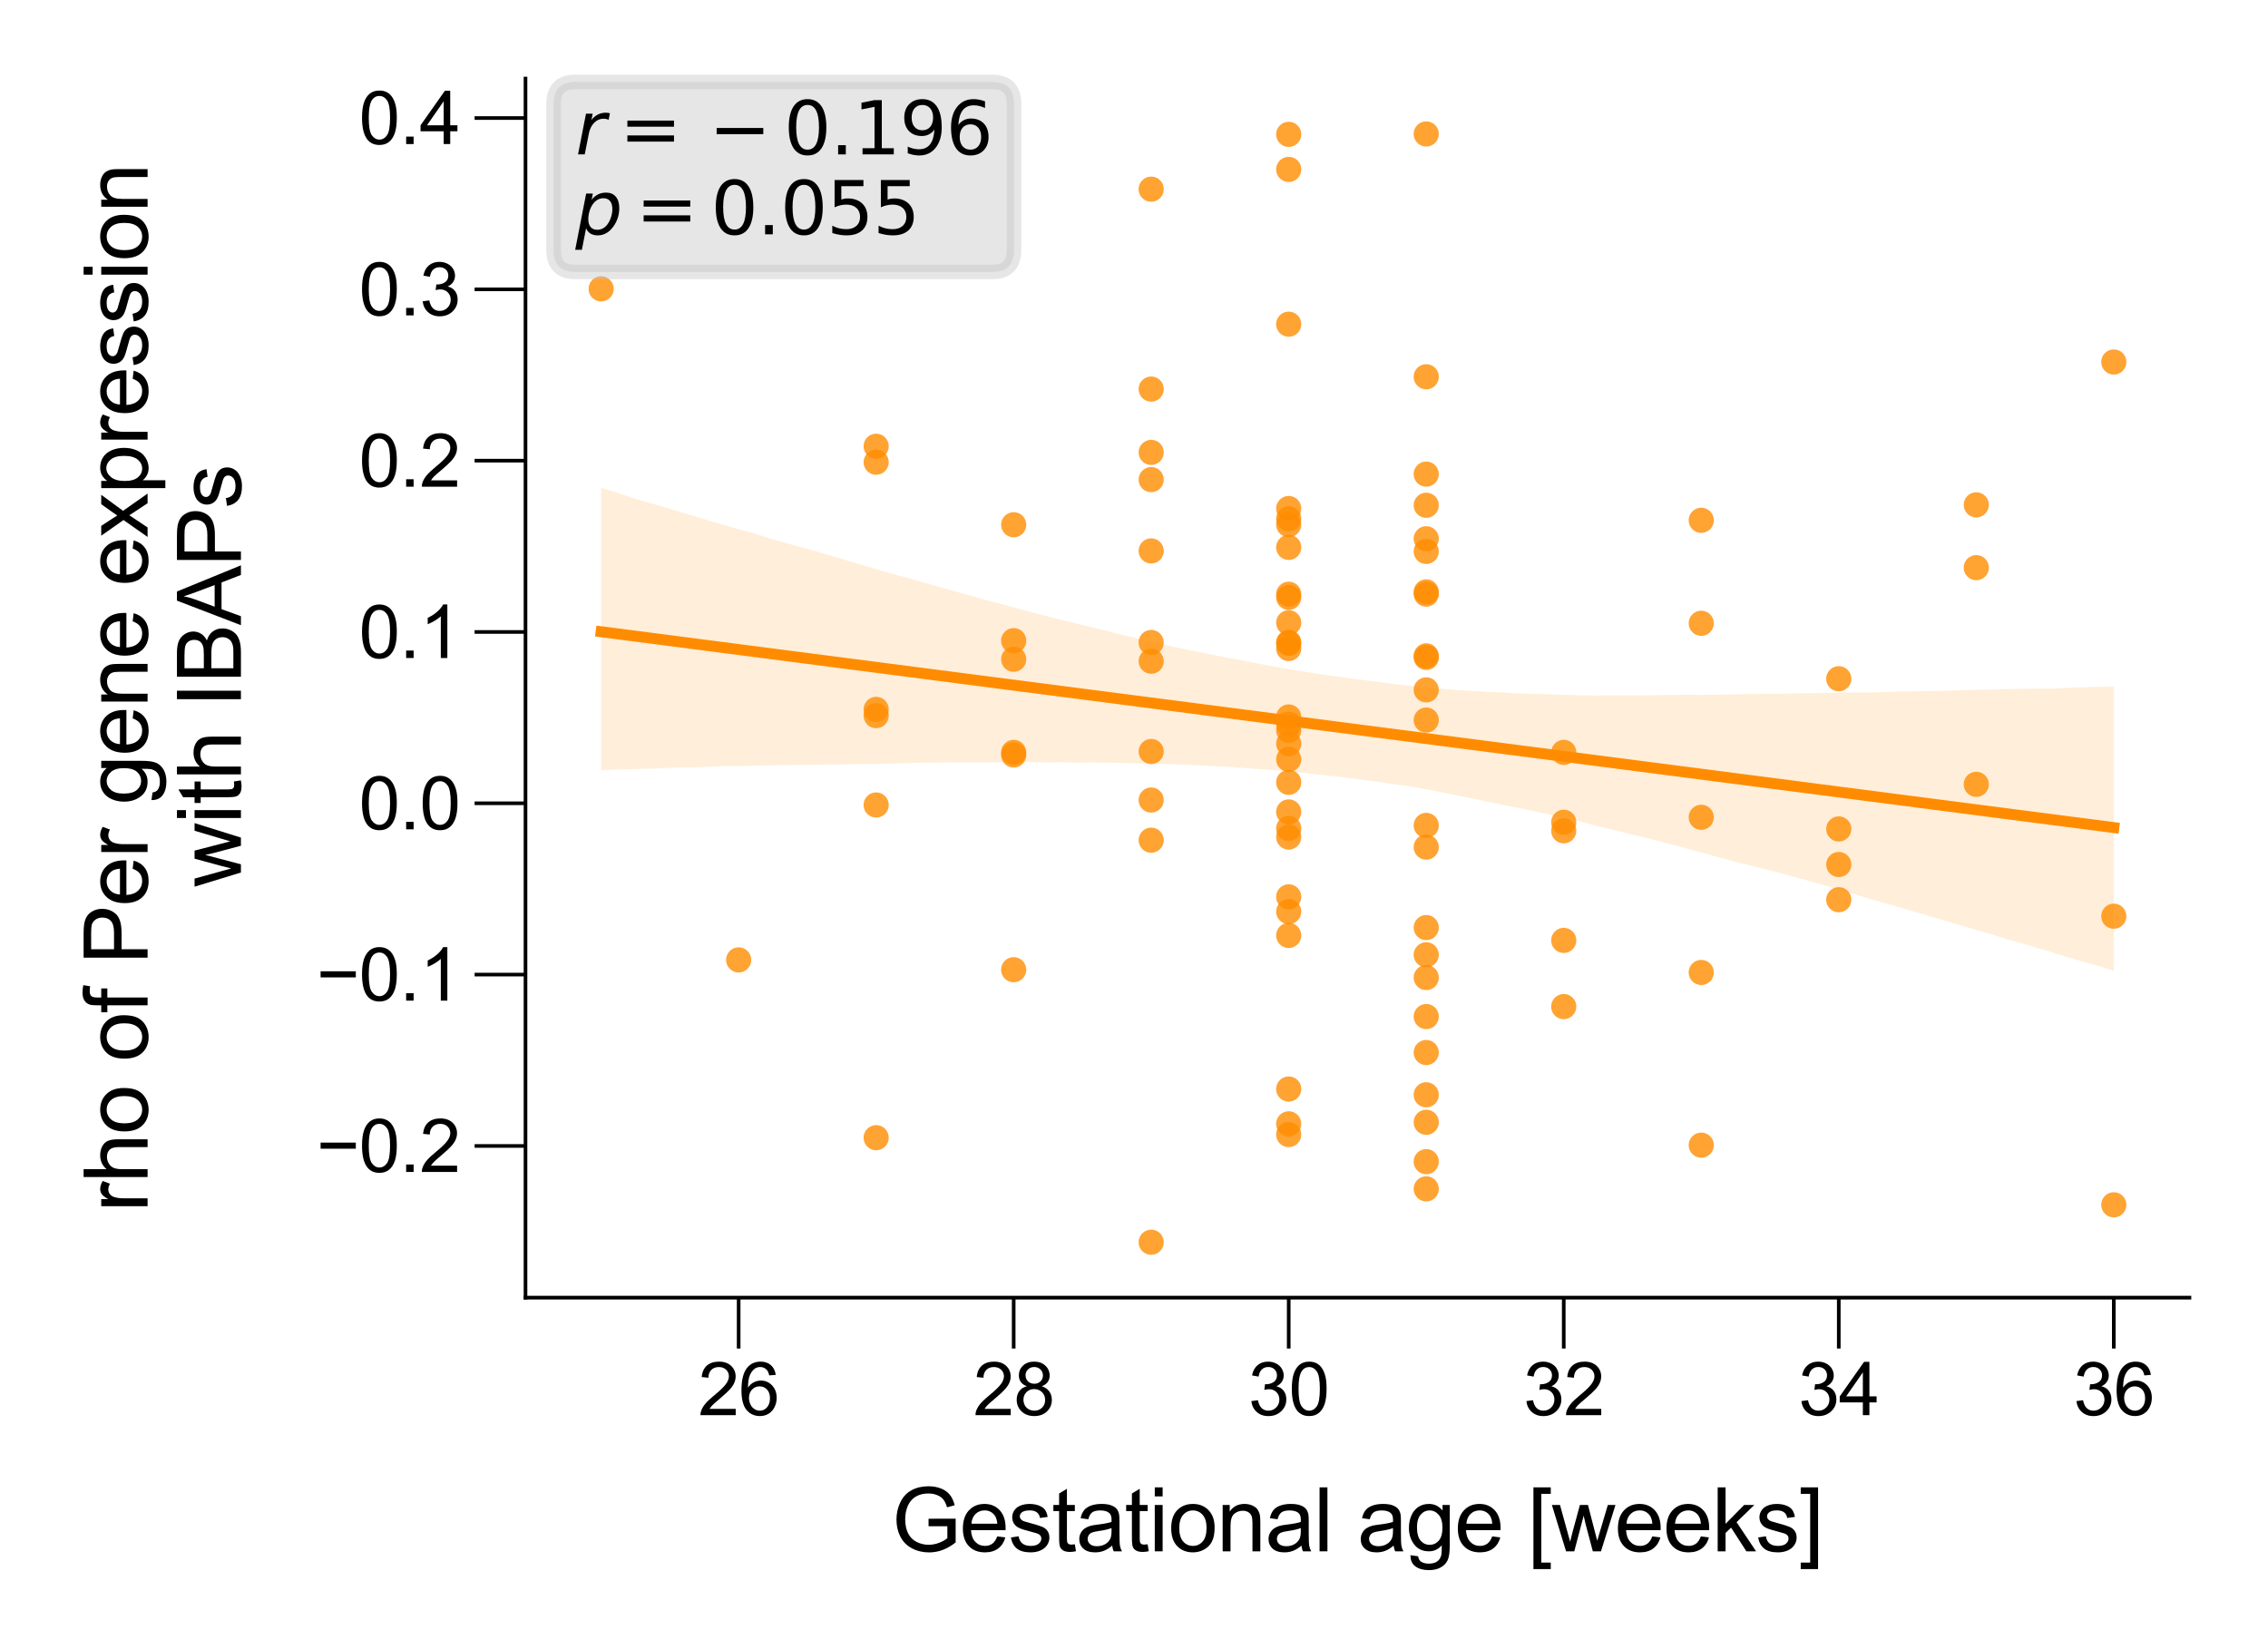 <?xml version="1.0" encoding="utf-8" standalone="no"?>
<!DOCTYPE svg PUBLIC "-//W3C//DTD SVG 1.1//EN"
  "http://www.w3.org/Graphics/SVG/1.1/DTD/svg11.dtd">
<svg xmlns:xlink="http://www.w3.org/1999/xlink" width="155.906pt" height="113.386pt" viewBox="0 0 155.906 113.386" xmlns="http://www.w3.org/2000/svg" version="1.1">
 <defs>
  <style type="text/css">*{stroke-linejoin: round; stroke-linecap: butt}</style>
 </defs>
 <g id="figure_1">
  <g id="patch_1">
   <path d="M 0 113.386 
L 155.906 113.386 
L 155.906 0 
L 0 0 
z
" style="fill: #ffffff"/>
  </g>
  <g id="axes_1">
   <g id="patch_2">
    <path d="M 36.124 89.218 
L 150.506 89.218 
L 150.506 5.4 
L 36.124 5.4 
z
" style="fill: #ffffff"/>
   </g>
   <g id="PathCollection_1">
    <defs>
     <path id="C0_0_e97299c30c" d="M 0 0.866 
C 0.23 0.866 0.45 0.775 0.612 0.612 
C 0.775 0.45 0.866 0.23 0.866 -0 
C 0.866 -0.23 0.775 -0.45 0.612 -0.612 
C 0.45 -0.775 0.23 -0.866 0 -0.866 
C -0.23 -0.866 -0.45 -0.775 -0.612 -0.612 
C -0.775 -0.45 -0.866 -0.23 -0.866 0 
C -0.866 0.23 -0.775 0.45 -0.612 0.612 
C -0.45 0.775 -0.23 0.866 0 0.866 
z
"/>
    </defs>
    <g clip-path="url(#p47b45fe27e)">
     <use xlink:href="#C0_0_e97299c30c" x="88.588" y="78.005" style="fill: #ff8c00; fill-opacity: 0.8"/>
    </g>
    <g clip-path="url(#p47b45fe27e)">
     <use xlink:href="#C0_0_e97299c30c" x="98.041" y="47.431" style="fill: #ff8c00; fill-opacity: 0.8"/>
    </g>
    <g clip-path="url(#p47b45fe27e)">
     <use xlink:href="#C0_0_e97299c30c" x="98.041" y="81.738" style="fill: #ff8c00; fill-opacity: 0.8"/>
    </g>
    <g clip-path="url(#p47b45fe27e)">
     <use xlink:href="#C0_0_e97299c30c" x="69.682" y="51.73" style="fill: #ff8c00; fill-opacity: 0.8"/>
    </g>
    <g clip-path="url(#p47b45fe27e)">
     <use xlink:href="#C0_0_e97299c30c" x="98.041" y="45.2" style="fill: #ff8c00; fill-opacity: 0.8"/>
    </g>
    <g clip-path="url(#p47b45fe27e)">
     <use xlink:href="#C0_0_e97299c30c" x="135.853" y="39.029" style="fill: #ff8c00; fill-opacity: 0.8"/>
    </g>
    <g clip-path="url(#p47b45fe27e)">
     <use xlink:href="#C0_0_e97299c30c" x="98.041" y="40.846" style="fill: #ff8c00; fill-opacity: 0.8"/>
    </g>
    <g clip-path="url(#p47b45fe27e)">
     <use xlink:href="#C0_0_e97299c30c" x="60.229" y="49.203" style="fill: #ff8c00; fill-opacity: 0.8"/>
    </g>
    <g clip-path="url(#p47b45fe27e)">
     <use xlink:href="#C0_0_e97299c30c" x="88.588" y="40.855" style="fill: #ff8c00; fill-opacity: 0.8"/>
    </g>
    <g clip-path="url(#p47b45fe27e)">
     <use xlink:href="#C0_0_e97299c30c" x="116.947" y="56.192" style="fill: #ff8c00; fill-opacity: 0.8"/>
    </g>
    <g clip-path="url(#p47b45fe27e)">
     <use xlink:href="#C0_0_e97299c30c" x="50.776" y="65.997" style="fill: #ff8c00; fill-opacity: 0.8"/>
    </g>
    <g clip-path="url(#p47b45fe27e)">
     <use xlink:href="#C0_0_e97299c30c" x="88.588" y="44.165" style="fill: #ff8c00; fill-opacity: 0.8"/>
    </g>
    <g clip-path="url(#p47b45fe27e)">
     <use xlink:href="#C0_0_e97299c30c" x="88.588" y="62.677" style="fill: #ff8c00; fill-opacity: 0.8"/>
    </g>
    <g clip-path="url(#p47b45fe27e)">
     <use xlink:href="#C0_0_e97299c30c" x="88.588" y="74.875" style="fill: #ff8c00; fill-opacity: 0.8"/>
    </g>
    <g clip-path="url(#p47b45fe27e)">
     <use xlink:href="#C0_0_e97299c30c" x="79.135" y="31.104" style="fill: #ff8c00; fill-opacity: 0.8"/>
    </g>
    <g clip-path="url(#p47b45fe27e)">
     <use xlink:href="#C0_0_e97299c30c" x="98.041" y="40.693" style="fill: #ff8c00; fill-opacity: 0.8"/>
    </g>
    <g clip-path="url(#p47b45fe27e)">
     <use xlink:href="#C0_0_e97299c30c" x="79.135" y="55.005" style="fill: #ff8c00; fill-opacity: 0.8"/>
    </g>
    <g clip-path="url(#p47b45fe27e)">
     <use xlink:href="#C0_0_e97299c30c" x="79.135" y="44.174" style="fill: #ff8c00; fill-opacity: 0.8"/>
    </g>
    <g clip-path="url(#p47b45fe27e)">
     <use xlink:href="#C0_0_e97299c30c" x="88.588" y="11.648" style="fill: #ff8c00; fill-opacity: 0.8"/>
    </g>
    <g clip-path="url(#p47b45fe27e)">
     <use xlink:href="#C0_0_e97299c30c" x="79.135" y="32.975" style="fill: #ff8c00; fill-opacity: 0.8"/>
    </g>
    <g clip-path="url(#p47b45fe27e)">
     <use xlink:href="#C0_0_e97299c30c" x="60.229" y="48.771" style="fill: #ff8c00; fill-opacity: 0.8"/>
    </g>
    <g clip-path="url(#p47b45fe27e)">
     <use xlink:href="#C0_0_e97299c30c" x="69.682" y="45.326" style="fill: #ff8c00; fill-opacity: 0.8"/>
    </g>
    <g clip-path="url(#p47b45fe27e)">
     <use xlink:href="#C0_0_e97299c30c" x="98.041" y="72.365" style="fill: #ff8c00; fill-opacity: 0.8"/>
    </g>
    <g clip-path="url(#p47b45fe27e)">
     <use xlink:href="#C0_0_e97299c30c" x="98.041" y="67.211" style="fill: #ff8c00; fill-opacity: 0.8"/>
    </g>
    <g clip-path="url(#p47b45fe27e)">
     <use xlink:href="#C0_0_e97299c30c" x="41.323" y="19.86" style="fill: #ff8c00; fill-opacity: 0.8"/>
    </g>
    <g clip-path="url(#p47b45fe27e)">
     <use xlink:href="#C0_0_e97299c30c" x="88.588" y="36.07" style="fill: #ff8c00; fill-opacity: 0.8"/>
    </g>
    <g clip-path="url(#p47b45fe27e)">
     <use xlink:href="#C0_0_e97299c30c" x="88.588" y="55.823" style="fill: #ff8c00; fill-opacity: 0.8"/>
    </g>
    <g clip-path="url(#p47b45fe27e)">
     <use xlink:href="#C0_0_e97299c30c" x="116.947" y="78.734" style="fill: #ff8c00; fill-opacity: 0.8"/>
    </g>
    <g clip-path="url(#p47b45fe27e)">
     <use xlink:href="#C0_0_e97299c30c" x="88.588" y="35.674" style="fill: #ff8c00; fill-opacity: 0.8"/>
    </g>
    <g clip-path="url(#p47b45fe27e)">
     <use xlink:href="#C0_0_e97299c30c" x="88.588" y="9.237" style="fill: #ff8c00; fill-opacity: 0.8"/>
    </g>
    <g clip-path="url(#p47b45fe27e)">
     <use xlink:href="#C0_0_e97299c30c" x="88.588" y="44.237" style="fill: #ff8c00; fill-opacity: 0.8"/>
    </g>
    <g clip-path="url(#p47b45fe27e)">
     <use xlink:href="#C0_0_e97299c30c" x="88.588" y="42.816" style="fill: #ff8c00; fill-opacity: 0.8"/>
    </g>
    <g clip-path="url(#p47b45fe27e)">
     <use xlink:href="#C0_0_e97299c30c" x="145.306" y="82.836" style="fill: #ff8c00; fill-opacity: 0.8"/>
    </g>
    <g clip-path="url(#p47b45fe27e)">
     <use xlink:href="#C0_0_e97299c30c" x="126.4" y="46.666" style="fill: #ff8c00; fill-opacity: 0.8"/>
    </g>
    <g clip-path="url(#p47b45fe27e)">
     <use xlink:href="#C0_0_e97299c30c" x="98.041" y="58.243" style="fill: #ff8c00; fill-opacity: 0.8"/>
    </g>
    <g clip-path="url(#p47b45fe27e)">
     <use xlink:href="#C0_0_e97299c30c" x="88.588" y="53.79" style="fill: #ff8c00; fill-opacity: 0.8"/>
    </g>
    <g clip-path="url(#p47b45fe27e)">
     <use xlink:href="#C0_0_e97299c30c" x="69.682" y="36.079" style="fill: #ff8c00; fill-opacity: 0.8"/>
    </g>
    <g clip-path="url(#p47b45fe27e)">
     <use xlink:href="#C0_0_e97299c30c" x="126.4" y="61.859" style="fill: #ff8c00; fill-opacity: 0.8"/>
    </g>
    <g clip-path="url(#p47b45fe27e)">
     <use xlink:href="#C0_0_e97299c30c" x="79.135" y="57.766" style="fill: #ff8c00; fill-opacity: 0.8"/>
    </g>
    <g clip-path="url(#p47b45fe27e)">
     <use xlink:href="#C0_0_e97299c30c" x="69.682" y="66.671" style="fill: #ff8c00; fill-opacity: 0.8"/>
    </g>
    <g clip-path="url(#p47b45fe27e)">
     <use xlink:href="#C0_0_e97299c30c" x="60.229" y="78.221" style="fill: #ff8c00; fill-opacity: 0.8"/>
    </g>
    <g clip-path="url(#p47b45fe27e)">
     <use xlink:href="#C0_0_e97299c30c" x="98.041" y="49.508" style="fill: #ff8c00; fill-opacity: 0.8"/>
    </g>
    <g clip-path="url(#p47b45fe27e)">
     <use xlink:href="#C0_0_e97299c30c" x="79.135" y="37.878" style="fill: #ff8c00; fill-opacity: 0.8"/>
    </g>
    <g clip-path="url(#p47b45fe27e)">
     <use xlink:href="#C0_0_e97299c30c" x="135.853" y="53.925" style="fill: #ff8c00; fill-opacity: 0.8"/>
    </g>
    <g clip-path="url(#p47b45fe27e)">
     <use xlink:href="#C0_0_e97299c30c" x="98.041" y="77.16" style="fill: #ff8c00; fill-opacity: 0.8"/>
    </g>
    <g clip-path="url(#p47b45fe27e)">
     <use xlink:href="#C0_0_e97299c30c" x="79.135" y="13.006" style="fill: #ff8c00; fill-opacity: 0.8"/>
    </g>
    <g clip-path="url(#p47b45fe27e)">
     <use xlink:href="#C0_0_e97299c30c" x="135.853" y="34.711" style="fill: #ff8c00; fill-opacity: 0.8"/>
    </g>
    <g clip-path="url(#p47b45fe27e)">
     <use xlink:href="#C0_0_e97299c30c" x="88.588" y="41.071" style="fill: #ff8c00; fill-opacity: 0.8"/>
    </g>
    <g clip-path="url(#p47b45fe27e)">
     <use xlink:href="#C0_0_e97299c30c" x="88.588" y="37.635" style="fill: #ff8c00; fill-opacity: 0.8"/>
    </g>
    <g clip-path="url(#p47b45fe27e)">
     <use xlink:href="#C0_0_e97299c30c" x="88.588" y="77.268" style="fill: #ff8c00; fill-opacity: 0.8"/>
    </g>
    <g clip-path="url(#p47b45fe27e)">
     <use xlink:href="#C0_0_e97299c30c" x="116.947" y="42.852" style="fill: #ff8c00; fill-opacity: 0.8"/>
    </g>
    <g clip-path="url(#p47b45fe27e)">
     <use xlink:href="#C0_0_e97299c30c" x="88.588" y="34.963" style="fill: #ff8c00; fill-opacity: 0.8"/>
    </g>
    <g clip-path="url(#p47b45fe27e)">
     <use xlink:href="#C0_0_e97299c30c" x="60.229" y="31.779" style="fill: #ff8c00; fill-opacity: 0.8"/>
    </g>
    <g clip-path="url(#p47b45fe27e)">
     <use xlink:href="#C0_0_e97299c30c" x="88.588" y="51.128" style="fill: #ff8c00; fill-opacity: 0.8"/>
    </g>
    <g clip-path="url(#p47b45fe27e)">
     <use xlink:href="#C0_0_e97299c30c" x="107.494" y="56.534" style="fill: #ff8c00; fill-opacity: 0.8"/>
    </g>
    <g clip-path="url(#p47b45fe27e)">
     <use xlink:href="#C0_0_e97299c30c" x="88.588" y="49.293" style="fill: #ff8c00; fill-opacity: 0.8"/>
    </g>
    <g clip-path="url(#p47b45fe27e)">
     <use xlink:href="#C0_0_e97299c30c" x="98.041" y="65.646" style="fill: #ff8c00; fill-opacity: 0.8"/>
    </g>
    <g clip-path="url(#p47b45fe27e)">
     <use xlink:href="#C0_0_e97299c30c" x="88.588" y="56.957" style="fill: #ff8c00; fill-opacity: 0.8"/>
    </g>
    <g clip-path="url(#p47b45fe27e)">
     <use xlink:href="#C0_0_e97299c30c" x="98.041" y="37.914" style="fill: #ff8c00; fill-opacity: 0.8"/>
    </g>
    <g clip-path="url(#p47b45fe27e)">
     <use xlink:href="#C0_0_e97299c30c" x="88.588" y="61.661" style="fill: #ff8c00; fill-opacity: 0.8"/>
    </g>
    <g clip-path="url(#p47b45fe27e)">
     <use xlink:href="#C0_0_e97299c30c" x="98.041" y="69.892" style="fill: #ff8c00; fill-opacity: 0.8"/>
    </g>
    <g clip-path="url(#p47b45fe27e)">
     <use xlink:href="#C0_0_e97299c30c" x="98.041" y="25.905" style="fill: #ff8c00; fill-opacity: 0.8"/>
    </g>
    <g clip-path="url(#p47b45fe27e)">
     <use xlink:href="#C0_0_e97299c30c" x="79.135" y="51.667" style="fill: #ff8c00; fill-opacity: 0.8"/>
    </g>
    <g clip-path="url(#p47b45fe27e)">
     <use xlink:href="#C0_0_e97299c30c" x="88.588" y="52.207" style="fill: #ff8c00; fill-opacity: 0.8"/>
    </g>
    <g clip-path="url(#p47b45fe27e)">
     <use xlink:href="#C0_0_e97299c30c" x="88.588" y="57.55" style="fill: #ff8c00; fill-opacity: 0.8"/>
    </g>
    <g clip-path="url(#p47b45fe27e)">
     <use xlink:href="#C0_0_e97299c30c" x="69.682" y="51.91" style="fill: #ff8c00; fill-opacity: 0.8"/>
    </g>
    <g clip-path="url(#p47b45fe27e)">
     <use xlink:href="#C0_0_e97299c30c" x="98.041" y="63.775" style="fill: #ff8c00; fill-opacity: 0.8"/>
    </g>
    <g clip-path="url(#p47b45fe27e)">
     <use xlink:href="#C0_0_e97299c30c" x="88.588" y="22.289" style="fill: #ff8c00; fill-opacity: 0.8"/>
    </g>
    <g clip-path="url(#p47b45fe27e)">
     <use xlink:href="#C0_0_e97299c30c" x="98.041" y="45.092" style="fill: #ff8c00; fill-opacity: 0.8"/>
    </g>
    <g clip-path="url(#p47b45fe27e)">
     <use xlink:href="#C0_0_e97299c30c" x="145.306" y="24.889" style="fill: #ff8c00; fill-opacity: 0.8"/>
    </g>
    <g clip-path="url(#p47b45fe27e)">
     <use xlink:href="#C0_0_e97299c30c" x="126.4" y="59.439" style="fill: #ff8c00; fill-opacity: 0.8"/>
    </g>
    <g clip-path="url(#p47b45fe27e)">
     <use xlink:href="#C0_0_e97299c30c" x="60.229" y="55.346" style="fill: #ff8c00; fill-opacity: 0.8"/>
    </g>
    <g clip-path="url(#p47b45fe27e)">
     <use xlink:href="#C0_0_e97299c30c" x="145.306" y="62.992" style="fill: #ff8c00; fill-opacity: 0.8"/>
    </g>
    <g clip-path="url(#p47b45fe27e)">
     <use xlink:href="#C0_0_e97299c30c" x="79.135" y="26.751" style="fill: #ff8c00; fill-opacity: 0.8"/>
    </g>
    <g clip-path="url(#p47b45fe27e)">
     <use xlink:href="#C0_0_e97299c30c" x="88.588" y="49.796" style="fill: #ff8c00; fill-opacity: 0.8"/>
    </g>
    <g clip-path="url(#p47b45fe27e)">
     <use xlink:href="#C0_0_e97299c30c" x="126.4" y="56.993" style="fill: #ff8c00; fill-opacity: 0.8"/>
    </g>
    <g clip-path="url(#p47b45fe27e)">
     <use xlink:href="#C0_0_e97299c30c" x="60.229" y="30.682" style="fill: #ff8c00; fill-opacity: 0.8"/>
    </g>
    <g clip-path="url(#p47b45fe27e)">
     <use xlink:href="#C0_0_e97299c30c" x="88.588" y="64.315" style="fill: #ff8c00; fill-opacity: 0.8"/>
    </g>
    <g clip-path="url(#p47b45fe27e)">
     <use xlink:href="#C0_0_e97299c30c" x="69.682" y="44.048" style="fill: #ff8c00; fill-opacity: 0.8"/>
    </g>
    <g clip-path="url(#p47b45fe27e)">
     <use xlink:href="#C0_0_e97299c30c" x="98.041" y="34.738" style="fill: #ff8c00; fill-opacity: 0.8"/>
    </g>
    <g clip-path="url(#p47b45fe27e)">
     <use xlink:href="#C0_0_e97299c30c" x="88.588" y="50.219" style="fill: #ff8c00; fill-opacity: 0.8"/>
    </g>
    <g clip-path="url(#p47b45fe27e)">
     <use xlink:href="#C0_0_e97299c30c" x="116.947" y="66.86" style="fill: #ff8c00; fill-opacity: 0.8"/>
    </g>
    <g clip-path="url(#p47b45fe27e)">
     <use xlink:href="#C0_0_e97299c30c" x="79.135" y="45.461" style="fill: #ff8c00; fill-opacity: 0.8"/>
    </g>
    <g clip-path="url(#p47b45fe27e)">
     <use xlink:href="#C0_0_e97299c30c" x="79.135" y="85.408" style="fill: #ff8c00; fill-opacity: 0.8"/>
    </g>
    <g clip-path="url(#p47b45fe27e)">
     <use xlink:href="#C0_0_e97299c30c" x="107.494" y="51.73" style="fill: #ff8c00; fill-opacity: 0.8"/>
    </g>
    <g clip-path="url(#p47b45fe27e)">
     <use xlink:href="#C0_0_e97299c30c" x="98.041" y="9.21" style="fill: #ff8c00; fill-opacity: 0.8"/>
    </g>
    <g clip-path="url(#p47b45fe27e)">
     <use xlink:href="#C0_0_e97299c30c" x="98.041" y="32.597" style="fill: #ff8c00; fill-opacity: 0.8"/>
    </g>
    <g clip-path="url(#p47b45fe27e)">
     <use xlink:href="#C0_0_e97299c30c" x="98.041" y="75.271" style="fill: #ff8c00; fill-opacity: 0.8"/>
    </g>
    <g clip-path="url(#p47b45fe27e)">
     <use xlink:href="#C0_0_e97299c30c" x="88.588" y="44.588" style="fill: #ff8c00; fill-opacity: 0.8"/>
    </g>
    <g clip-path="url(#p47b45fe27e)">
     <use xlink:href="#C0_0_e97299c30c" x="107.494" y="57.118" style="fill: #ff8c00; fill-opacity: 0.8"/>
    </g>
    <g clip-path="url(#p47b45fe27e)">
     <use xlink:href="#C0_0_e97299c30c" x="98.041" y="79.867" style="fill: #ff8c00; fill-opacity: 0.8"/>
    </g>
    <g clip-path="url(#p47b45fe27e)">
     <use xlink:href="#C0_0_e97299c30c" x="107.494" y="69.208" style="fill: #ff8c00; fill-opacity: 0.8"/>
    </g>
    <g clip-path="url(#p47b45fe27e)">
     <use xlink:href="#C0_0_e97299c30c" x="98.041" y="56.75" style="fill: #ff8c00; fill-opacity: 0.8"/>
    </g>
    <g clip-path="url(#p47b45fe27e)">
     <use xlink:href="#C0_0_e97299c30c" x="98.041" y="37.041" style="fill: #ff8c00; fill-opacity: 0.8"/>
    </g>
    <g clip-path="url(#p47b45fe27e)">
     <use xlink:href="#C0_0_e97299c30c" x="107.494" y="64.656" style="fill: #ff8c00; fill-opacity: 0.8"/>
    </g>
    <g clip-path="url(#p47b45fe27e)">
     <use xlink:href="#C0_0_e97299c30c" x="116.947" y="35.773" style="fill: #ff8c00; fill-opacity: 0.8"/>
    </g>
   </g>
   <g id="PolyCollection_1">
    <path d="M 41.323 33.53 
L 41.323 52.948 
L 42.373 52.909 
L 43.424 52.883 
L 44.474 52.85 
L 45.525 52.818 
L 46.575 52.773 
L 47.625 52.764 
L 48.676 52.718 
L 49.726 52.676 
L 50.776 52.676 
L 51.827 52.647 
L 52.877 52.615 
L 53.927 52.604 
L 54.978 52.585 
L 56.028 52.578 
L 57.078 52.565 
L 58.129 52.548 
L 59.179 52.519 
L 60.229 52.52 
L 61.28 52.493 
L 62.33 52.469 
L 63.38 52.436 
L 64.431 52.43 
L 65.481 52.412 
L 66.531 52.412 
L 67.582 52.416 
L 68.632 52.41 
L 69.682 52.383 
L 70.733 52.393 
L 71.783 52.418 
L 72.833 52.401 
L 73.884 52.432 
L 74.934 52.418 
L 75.984 52.432 
L 77.035 52.454 
L 78.085 52.484 
L 79.135 52.511 
L 80.186 52.525 
L 81.236 52.568 
L 82.286 52.611 
L 83.337 52.673 
L 84.387 52.716 
L 85.437 52.791 
L 86.488 52.872 
L 87.538 52.943 
L 88.588 53.041 
L 89.639 53.139 
L 90.689 53.258 
L 91.739 53.37 
L 92.79 53.495 
L 93.84 53.64 
L 94.89 53.776 
L 95.941 53.932 
L 96.991 54.083 
L 98.041 54.271 
L 99.092 54.466 
L 100.142 54.68 
L 101.192 54.889 
L 102.243 55.116 
L 103.293 55.332 
L 104.343 55.537 
L 105.394 55.76 
L 106.444 55.987 
L 107.494 56.218 
L 108.545 56.461 
L 109.595 56.742 
L 110.645 56.993 
L 111.696 57.255 
L 112.746 57.503 
L 113.796 57.768 
L 114.847 58.047 
L 115.897 58.322 
L 116.947 58.613 
L 117.998 58.897 
L 119.048 59.189 
L 120.098 59.444 
L 121.149 59.716 
L 122.199 59.973 
L 123.249 60.274 
L 124.3 60.546 
L 125.35 60.852 
L 126.4 61.178 
L 127.451 61.471 
L 128.501 61.789 
L 129.551 62.09 
L 130.602 62.385 
L 131.652 62.699 
L 132.702 63.004 
L 133.753 63.314 
L 134.803 63.624 
L 135.853 63.93 
L 136.904 64.243 
L 137.954 64.57 
L 139.004 64.856 
L 140.055 65.18 
L 141.105 65.484 
L 142.155 65.818 
L 143.206 66.119 
L 144.256 66.415 
L 145.306 66.742 
L 145.306 47.198 
L 145.306 47.198 
L 144.256 47.221 
L 143.206 47.252 
L 142.155 47.298 
L 141.105 47.337 
L 140.055 47.348 
L 139.004 47.359 
L 137.954 47.373 
L 136.904 47.406 
L 135.853 47.427 
L 134.803 47.454 
L 133.753 47.49 
L 132.702 47.507 
L 131.652 47.533 
L 130.602 47.547 
L 129.551 47.578 
L 128.501 47.611 
L 127.451 47.609 
L 126.4 47.626 
L 125.35 47.64 
L 124.3 47.656 
L 123.249 47.672 
L 122.199 47.702 
L 121.149 47.703 
L 120.098 47.719 
L 119.048 47.747 
L 117.998 47.758 
L 116.947 47.776 
L 115.897 47.762 
L 114.847 47.78 
L 113.796 47.796 
L 112.746 47.809 
L 111.696 47.821 
L 110.645 47.806 
L 109.595 47.827 
L 108.545 47.802 
L 107.494 47.773 
L 106.444 47.734 
L 105.394 47.708 
L 104.343 47.675 
L 103.293 47.609 
L 102.243 47.568 
L 101.192 47.506 
L 100.142 47.445 
L 99.092 47.346 
L 98.041 47.262 
L 96.991 47.156 
L 95.941 47.043 
L 94.89 46.902 
L 93.84 46.778 
L 92.79 46.633 
L 91.739 46.487 
L 90.689 46.348 
L 89.639 46.168 
L 88.588 46.001 
L 87.538 45.82 
L 86.488 45.621 
L 85.437 45.416 
L 84.387 45.22 
L 83.337 45.023 
L 82.286 44.802 
L 81.236 44.589 
L 80.186 44.36 
L 79.135 44.121 
L 78.085 43.872 
L 77.035 43.624 
L 75.984 43.355 
L 74.934 43.102 
L 73.884 42.844 
L 72.833 42.593 
L 71.783 42.325 
L 70.733 42.051 
L 69.682 41.759 
L 68.632 41.476 
L 67.582 41.201 
L 66.531 40.908 
L 65.481 40.616 
L 64.431 40.323 
L 63.38 40.02 
L 62.33 39.718 
L 61.28 39.439 
L 60.229 39.132 
L 59.179 38.823 
L 58.129 38.508 
L 57.078 38.193 
L 56.028 37.886 
L 54.978 37.591 
L 53.927 37.318 
L 52.877 37.005 
L 51.827 36.67 
L 50.776 36.386 
L 49.726 36.087 
L 48.676 35.777 
L 47.625 35.463 
L 46.575 35.147 
L 45.525 34.824 
L 44.474 34.533 
L 43.424 34.214 
L 42.373 33.869 
L 41.323 33.53 
z
" clip-path="url(#p47b45fe27e)" style="fill: #ff8c00; fill-opacity: 0.15"/>
   </g>
   <g id="matplotlib.axis_1">
    <g id="xtick_1">
     <g id="line2d_1">
      <defs>
       <path id="m614d0f40c2" d="M 0 0 
L 0 3.5 
" style="stroke: #000000; stroke-width: 0.25"/>
      </defs>
      <g>
       <use xlink:href="#m614d0f40c2" x="50.776" y="89.218" style="stroke: #000000; stroke-width: 0.25"/>
      </g>
     </g>
     <g id="text_1">
      <!-- 26 -->
      <g transform="translate(47.996 97.297) scale(0.05 -0.05)">
       <defs>
        <path id="ArialMT-32" d="M 3222 541 
L 3222 0 
L 194 0 
Q 188 203 259 391 
Q 375 700 629 1000 
Q 884 1300 1366 1694 
Q 2113 2306 2375 2664 
Q 2638 3022 2638 3341 
Q 2638 3675 2398 3904 
Q 2159 4134 1775 4134 
Q 1369 4134 1125 3890 
Q 881 3647 878 3216 
L 300 3275 
Q 359 3922 746 4261 
Q 1134 4600 1788 4600 
Q 2447 4600 2831 4234 
Q 3216 3869 3216 3328 
Q 3216 3053 3103 2787 
Q 2991 2522 2730 2228 
Q 2469 1934 1863 1422 
Q 1356 997 1212 845 
Q 1069 694 975 541 
L 3222 541 
z
" transform="scale(0.016)"/>
        <path id="ArialMT-36" d="M 3184 3459 
L 2625 3416 
Q 2550 3747 2413 3897 
Q 2184 4138 1850 4138 
Q 1581 4138 1378 3988 
Q 1113 3794 959 3422 
Q 806 3050 800 2363 
Q 1003 2672 1297 2822 
Q 1591 2972 1913 2972 
Q 2475 2972 2870 2558 
Q 3266 2144 3266 1488 
Q 3266 1056 3080 686 
Q 2894 316 2569 119 
Q 2244 -78 1831 -78 
Q 1128 -78 684 439 
Q 241 956 241 2144 
Q 241 3472 731 4075 
Q 1159 4600 1884 4600 
Q 2425 4600 2770 4297 
Q 3116 3994 3184 3459 
z
M 888 1484 
Q 888 1194 1011 928 
Q 1134 663 1356 523 
Q 1578 384 1822 384 
Q 2178 384 2434 671 
Q 2691 959 2691 1453 
Q 2691 1928 2437 2201 
Q 2184 2475 1800 2475 
Q 1419 2475 1153 2201 
Q 888 1928 888 1484 
z
" transform="scale(0.016)"/>
       </defs>
       <use xlink:href="#ArialMT-32"/>
       <use xlink:href="#ArialMT-36" x="55.615"/>
      </g>
     </g>
    </g>
    <g id="xtick_2">
     <g id="line2d_2">
      <g>
       <use xlink:href="#m614d0f40c2" x="69.682" y="89.218" style="stroke: #000000; stroke-width: 0.25"/>
      </g>
     </g>
     <g id="text_2">
      <!-- 28 -->
      <g transform="translate(66.902 97.297) scale(0.05 -0.05)">
       <defs>
        <path id="ArialMT-38" d="M 1131 2484 
Q 781 2613 612 2850 
Q 444 3088 444 3419 
Q 444 3919 803 4259 
Q 1163 4600 1759 4600 
Q 2359 4600 2725 4251 
Q 3091 3903 3091 3403 
Q 3091 3084 2923 2848 
Q 2756 2613 2416 2484 
Q 2838 2347 3058 2040 
Q 3278 1734 3278 1309 
Q 3278 722 2862 322 
Q 2447 -78 1769 -78 
Q 1091 -78 675 323 
Q 259 725 259 1325 
Q 259 1772 486 2073 
Q 713 2375 1131 2484 
z
M 1019 3438 
Q 1019 3113 1228 2906 
Q 1438 2700 1772 2700 
Q 2097 2700 2305 2904 
Q 2513 3109 2513 3406 
Q 2513 3716 2298 3927 
Q 2084 4138 1766 4138 
Q 1444 4138 1231 3931 
Q 1019 3725 1019 3438 
z
M 838 1322 
Q 838 1081 952 856 
Q 1066 631 1291 507 
Q 1516 384 1775 384 
Q 2178 384 2440 643 
Q 2703 903 2703 1303 
Q 2703 1709 2433 1975 
Q 2163 2241 1756 2241 
Q 1359 2241 1098 1978 
Q 838 1716 838 1322 
z
" transform="scale(0.016)"/>
       </defs>
       <use xlink:href="#ArialMT-32"/>
       <use xlink:href="#ArialMT-38" x="55.615"/>
      </g>
     </g>
    </g>
    <g id="xtick_3">
     <g id="line2d_3">
      <g>
       <use xlink:href="#m614d0f40c2" x="88.588" y="89.218" style="stroke: #000000; stroke-width: 0.25"/>
      </g>
     </g>
     <g id="text_3">
      <!-- 30 -->
      <g transform="translate(85.808 97.297) scale(0.05 -0.05)">
       <defs>
        <path id="ArialMT-33" d="M 269 1209 
L 831 1284 
Q 928 806 1161 595 
Q 1394 384 1728 384 
Q 2125 384 2398 659 
Q 2672 934 2672 1341 
Q 2672 1728 2419 1979 
Q 2166 2231 1775 2231 
Q 1616 2231 1378 2169 
L 1441 2663 
Q 1497 2656 1531 2656 
Q 1891 2656 2178 2843 
Q 2466 3031 2466 3422 
Q 2466 3731 2256 3934 
Q 2047 4138 1716 4138 
Q 1388 4138 1169 3931 
Q 950 3725 888 3313 
L 325 3413 
Q 428 3978 793 4289 
Q 1159 4600 1703 4600 
Q 2078 4600 2393 4439 
Q 2709 4278 2876 4000 
Q 3044 3722 3044 3409 
Q 3044 3113 2884 2869 
Q 2725 2625 2413 2481 
Q 2819 2388 3044 2092 
Q 3269 1797 3269 1353 
Q 3269 753 2831 336 
Q 2394 -81 1725 -81 
Q 1122 -81 723 278 
Q 325 638 269 1209 
z
" transform="scale(0.016)"/>
        <path id="ArialMT-30" d="M 266 2259 
Q 266 3072 433 3567 
Q 600 4063 929 4331 
Q 1259 4600 1759 4600 
Q 2128 4600 2406 4451 
Q 2684 4303 2865 4023 
Q 3047 3744 3150 3342 
Q 3253 2941 3253 2259 
Q 3253 1453 3087 958 
Q 2922 463 2592 192 
Q 2263 -78 1759 -78 
Q 1097 -78 719 397 
Q 266 969 266 2259 
z
M 844 2259 
Q 844 1131 1108 757 
Q 1372 384 1759 384 
Q 2147 384 2411 759 
Q 2675 1134 2675 2259 
Q 2675 3391 2411 3762 
Q 2147 4134 1753 4134 
Q 1366 4134 1134 3806 
Q 844 3388 844 2259 
z
" transform="scale(0.016)"/>
       </defs>
       <use xlink:href="#ArialMT-33"/>
       <use xlink:href="#ArialMT-30" x="55.615"/>
      </g>
     </g>
    </g>
    <g id="xtick_4">
     <g id="line2d_4">
      <g>
       <use xlink:href="#m614d0f40c2" x="107.494" y="89.218" style="stroke: #000000; stroke-width: 0.25"/>
      </g>
     </g>
     <g id="text_4">
      <!-- 32 -->
      <g transform="translate(104.714 97.297) scale(0.05 -0.05)">
       <use xlink:href="#ArialMT-33"/>
       <use xlink:href="#ArialMT-32" x="55.615"/>
      </g>
     </g>
    </g>
    <g id="xtick_5">
     <g id="line2d_5">
      <g>
       <use xlink:href="#m614d0f40c2" x="126.4" y="89.218" style="stroke: #000000; stroke-width: 0.25"/>
      </g>
     </g>
     <g id="text_5">
      <!-- 34 -->
      <g transform="translate(123.62 97.297) scale(0.05 -0.05)">
       <defs>
        <path id="ArialMT-34" d="M 2069 0 
L 2069 1097 
L 81 1097 
L 81 1613 
L 2172 4581 
L 2631 4581 
L 2631 1613 
L 3250 1613 
L 3250 1097 
L 2631 1097 
L 2631 0 
L 2069 0 
z
M 2069 1613 
L 2069 3678 
L 634 1613 
L 2069 1613 
z
" transform="scale(0.016)"/>
       </defs>
       <use xlink:href="#ArialMT-33"/>
       <use xlink:href="#ArialMT-34" x="55.615"/>
      </g>
     </g>
    </g>
    <g id="xtick_6">
     <g id="line2d_6">
      <g>
       <use xlink:href="#m614d0f40c2" x="145.306" y="89.218" style="stroke: #000000; stroke-width: 0.25"/>
      </g>
     </g>
     <g id="text_6">
      <!-- 36 -->
      <g transform="translate(142.526 97.297) scale(0.05 -0.05)">
       <use xlink:href="#ArialMT-33"/>
       <use xlink:href="#ArialMT-36" x="55.615"/>
      </g>
     </g>
    </g>
    <g id="text_7">
     <!-- Gestational age [weeks] -->
     <g transform="translate(61.298 106.659) scale(0.06 -0.06)">
      <defs>
       <path id="ArialMT-47" d="M 2638 1797 
L 2638 2334 
L 4578 2338 
L 4578 638 
Q 4131 281 3656 101 
Q 3181 -78 2681 -78 
Q 2006 -78 1454 211 
Q 903 500 622 1047 
Q 341 1594 341 2269 
Q 341 2938 620 3517 
Q 900 4097 1425 4378 
Q 1950 4659 2634 4659 
Q 3131 4659 3532 4498 
Q 3934 4338 4162 4050 
Q 4391 3763 4509 3300 
L 3963 3150 
Q 3859 3500 3706 3700 
Q 3553 3900 3268 4020 
Q 2984 4141 2638 4141 
Q 2222 4141 1919 4014 
Q 1616 3888 1430 3681 
Q 1244 3475 1141 3228 
Q 966 2803 966 2306 
Q 966 1694 1177 1281 
Q 1388 869 1791 669 
Q 2194 469 2647 469 
Q 3041 469 3416 620 
Q 3791 772 3984 944 
L 3984 1797 
L 2638 1797 
z
" transform="scale(0.016)"/>
       <path id="ArialMT-65" d="M 2694 1069 
L 3275 997 
Q 3138 488 2766 206 
Q 2394 -75 1816 -75 
Q 1088 -75 661 373 
Q 234 822 234 1631 
Q 234 2469 665 2931 
Q 1097 3394 1784 3394 
Q 2450 3394 2872 2941 
Q 3294 2488 3294 1666 
Q 3294 1616 3291 1516 
L 816 1516 
Q 847 969 1125 678 
Q 1403 388 1819 388 
Q 2128 388 2347 550 
Q 2566 713 2694 1069 
z
M 847 1978 
L 2700 1978 
Q 2663 2397 2488 2606 
Q 2219 2931 1791 2931 
Q 1403 2931 1139 2672 
Q 875 2413 847 1978 
z
" transform="scale(0.016)"/>
       <path id="ArialMT-73" d="M 197 991 
L 753 1078 
Q 800 744 1014 566 
Q 1228 388 1613 388 
Q 2000 388 2187 545 
Q 2375 703 2375 916 
Q 2375 1106 2209 1216 
Q 2094 1291 1634 1406 
Q 1016 1563 777 1677 
Q 538 1791 414 1992 
Q 291 2194 291 2438 
Q 291 2659 392 2848 
Q 494 3038 669 3163 
Q 800 3259 1026 3326 
Q 1253 3394 1513 3394 
Q 1903 3394 2198 3281 
Q 2494 3169 2634 2976 
Q 2775 2784 2828 2463 
L 2278 2388 
Q 2241 2644 2061 2787 
Q 1881 2931 1553 2931 
Q 1166 2931 1000 2803 
Q 834 2675 834 2503 
Q 834 2394 903 2306 
Q 972 2216 1119 2156 
Q 1203 2125 1616 2013 
Q 2213 1853 2448 1751 
Q 2684 1650 2818 1456 
Q 2953 1263 2953 975 
Q 2953 694 2789 445 
Q 2625 197 2315 61 
Q 2006 -75 1616 -75 
Q 969 -75 630 194 
Q 291 463 197 991 
z
" transform="scale(0.016)"/>
       <path id="ArialMT-74" d="M 1650 503 
L 1731 6 
Q 1494 -44 1306 -44 
Q 1000 -44 831 53 
Q 663 150 594 308 
Q 525 466 525 972 
L 525 2881 
L 113 2881 
L 113 3319 
L 525 3319 
L 525 4141 
L 1084 4478 
L 1084 3319 
L 1650 3319 
L 1650 2881 
L 1084 2881 
L 1084 941 
Q 1084 700 1114 631 
Q 1144 563 1211 522 
Q 1278 481 1403 481 
Q 1497 481 1650 503 
z
" transform="scale(0.016)"/>
       <path id="ArialMT-61" d="M 2588 409 
Q 2275 144 1986 34 
Q 1697 -75 1366 -75 
Q 819 -75 525 192 
Q 231 459 231 875 
Q 231 1119 342 1320 
Q 453 1522 633 1644 
Q 813 1766 1038 1828 
Q 1203 1872 1538 1913 
Q 2219 1994 2541 2106 
Q 2544 2222 2544 2253 
Q 2544 2597 2384 2738 
Q 2169 2928 1744 2928 
Q 1347 2928 1158 2789 
Q 969 2650 878 2297 
L 328 2372 
Q 403 2725 575 2942 
Q 747 3159 1072 3276 
Q 1397 3394 1825 3394 
Q 2250 3394 2515 3294 
Q 2781 3194 2906 3042 
Q 3031 2891 3081 2659 
Q 3109 2516 3109 2141 
L 3109 1391 
Q 3109 606 3145 398 
Q 3181 191 3288 0 
L 2700 0 
Q 2613 175 2588 409 
z
M 2541 1666 
Q 2234 1541 1622 1453 
Q 1275 1403 1131 1340 
Q 988 1278 909 1158 
Q 831 1038 831 891 
Q 831 666 1001 516 
Q 1172 366 1500 366 
Q 1825 366 2078 508 
Q 2331 650 2450 897 
Q 2541 1088 2541 1459 
L 2541 1666 
z
" transform="scale(0.016)"/>
       <path id="ArialMT-69" d="M 425 3934 
L 425 4581 
L 988 4581 
L 988 3934 
L 425 3934 
z
M 425 0 
L 425 3319 
L 988 3319 
L 988 0 
L 425 0 
z
" transform="scale(0.016)"/>
       <path id="ArialMT-6f" d="M 213 1659 
Q 213 2581 725 3025 
Q 1153 3394 1769 3394 
Q 2453 3394 2887 2945 
Q 3322 2497 3322 1706 
Q 3322 1066 3130 698 
Q 2938 331 2570 128 
Q 2203 -75 1769 -75 
Q 1072 -75 642 372 
Q 213 819 213 1659 
z
M 791 1659 
Q 791 1022 1069 705 
Q 1347 388 1769 388 
Q 2188 388 2466 706 
Q 2744 1025 2744 1678 
Q 2744 2294 2464 2611 
Q 2184 2928 1769 2928 
Q 1347 2928 1069 2612 
Q 791 2297 791 1659 
z
" transform="scale(0.016)"/>
       <path id="ArialMT-6e" d="M 422 0 
L 422 3319 
L 928 3319 
L 928 2847 
Q 1294 3394 1984 3394 
Q 2284 3394 2536 3286 
Q 2788 3178 2913 3003 
Q 3038 2828 3088 2588 
Q 3119 2431 3119 2041 
L 3119 0 
L 2556 0 
L 2556 2019 
Q 2556 2363 2490 2533 
Q 2425 2703 2258 2804 
Q 2091 2906 1866 2906 
Q 1506 2906 1245 2678 
Q 984 2450 984 1813 
L 984 0 
L 422 0 
z
" transform="scale(0.016)"/>
       <path id="ArialMT-6c" d="M 409 0 
L 409 4581 
L 972 4581 
L 972 0 
L 409 0 
z
" transform="scale(0.016)"/>
       <path id="ArialMT-20" transform="scale(0.016)"/>
       <path id="ArialMT-67" d="M 319 -275 
L 866 -356 
Q 900 -609 1056 -725 
Q 1266 -881 1628 -881 
Q 2019 -881 2231 -725 
Q 2444 -569 2519 -288 
Q 2563 -116 2559 434 
Q 2191 0 1641 0 
Q 956 0 581 494 
Q 206 988 206 1678 
Q 206 2153 378 2554 
Q 550 2956 876 3175 
Q 1203 3394 1644 3394 
Q 2231 3394 2613 2919 
L 2613 3319 
L 3131 3319 
L 3131 450 
Q 3131 -325 2973 -648 
Q 2816 -972 2473 -1159 
Q 2131 -1347 1631 -1347 
Q 1038 -1347 672 -1080 
Q 306 -813 319 -275 
z
M 784 1719 
Q 784 1066 1043 766 
Q 1303 466 1694 466 
Q 2081 466 2343 764 
Q 2606 1063 2606 1700 
Q 2606 2309 2336 2618 
Q 2066 2928 1684 2928 
Q 1309 2928 1046 2623 
Q 784 2319 784 1719 
z
" transform="scale(0.016)"/>
       <path id="ArialMT-5b" d="M 434 -1272 
L 434 4581 
L 1675 4581 
L 1675 4116 
L 997 4116 
L 997 -806 
L 1675 -806 
L 1675 -1272 
L 434 -1272 
z
" transform="scale(0.016)"/>
       <path id="ArialMT-77" d="M 1034 0 
L 19 3319 
L 600 3319 
L 1128 1403 
L 1325 691 
Q 1338 744 1497 1375 
L 2025 3319 
L 2603 3319 
L 3100 1394 
L 3266 759 
L 3456 1400 
L 4025 3319 
L 4572 3319 
L 3534 0 
L 2950 0 
L 2422 1988 
L 2294 2553 
L 1622 0 
L 1034 0 
z
" transform="scale(0.016)"/>
       <path id="ArialMT-6b" d="M 425 0 
L 425 4581 
L 988 4581 
L 988 1969 
L 2319 3319 
L 3047 3319 
L 1778 2088 
L 3175 0 
L 2481 0 
L 1384 1697 
L 988 1316 
L 988 0 
L 425 0 
z
" transform="scale(0.016)"/>
       <path id="ArialMT-5d" d="M 1363 -1272 
L 122 -1272 
L 122 -806 
L 800 -806 
L 800 4116 
L 122 4116 
L 122 4581 
L 1363 4581 
L 1363 -1272 
z
" transform="scale(0.016)"/>
      </defs>
      <use xlink:href="#ArialMT-47"/>
      <use xlink:href="#ArialMT-65" x="77.783"/>
      <use xlink:href="#ArialMT-73" x="133.398"/>
      <use xlink:href="#ArialMT-74" x="183.398"/>
      <use xlink:href="#ArialMT-61" x="211.182"/>
      <use xlink:href="#ArialMT-74" x="266.797"/>
      <use xlink:href="#ArialMT-69" x="294.58"/>
      <use xlink:href="#ArialMT-6f" x="316.797"/>
      <use xlink:href="#ArialMT-6e" x="372.412"/>
      <use xlink:href="#ArialMT-61" x="428.027"/>
      <use xlink:href="#ArialMT-6c" x="483.643"/>
      <use xlink:href="#ArialMT-20" x="505.859"/>
      <use xlink:href="#ArialMT-61" x="533.643"/>
      <use xlink:href="#ArialMT-67" x="589.258"/>
      <use xlink:href="#ArialMT-65" x="644.873"/>
      <use xlink:href="#ArialMT-20" x="700.488"/>
      <use xlink:href="#ArialMT-5b" x="728.271"/>
      <use xlink:href="#ArialMT-77" x="756.055"/>
      <use xlink:href="#ArialMT-65" x="828.271"/>
      <use xlink:href="#ArialMT-65" x="883.887"/>
      <use xlink:href="#ArialMT-6b" x="939.502"/>
      <use xlink:href="#ArialMT-73" x="989.502"/>
      <use xlink:href="#ArialMT-5d" x="1039.502"/>
     </g>
    </g>
   </g>
   <g id="matplotlib.axis_2">
    <g id="ytick_1">
     <g id="line2d_7">
      <defs>
       <path id="m9eead1f059" d="M 0 0 
L -3.5 0 
" style="stroke: #000000; stroke-width: 0.25"/>
      </defs>
      <g>
       <use xlink:href="#m9eead1f059" x="36.124" y="78.787" style="stroke: #000000; stroke-width: 0.25"/>
      </g>
     </g>
     <g id="text_8">
      <!-- −0.2 -->
      <g transform="translate(21.754 80.576) scale(0.05 -0.05)">
       <defs>
        <path id="ArialMT-2212" d="M 3381 1997 
L 356 1997 
L 356 2522 
L 3381 2522 
L 3381 1997 
z
" transform="scale(0.016)"/>
        <path id="ArialMT-2e" d="M 581 0 
L 581 641 
L 1222 641 
L 1222 0 
L 581 0 
z
" transform="scale(0.016)"/>
       </defs>
       <use xlink:href="#ArialMT-2212"/>
       <use xlink:href="#ArialMT-30" x="58.398"/>
       <use xlink:href="#ArialMT-2e" x="114.014"/>
       <use xlink:href="#ArialMT-32" x="141.797"/>
      </g>
     </g>
    </g>
    <g id="ytick_2">
     <g id="line2d_8">
      <g>
       <use xlink:href="#m9eead1f059" x="36.124" y="67.008" style="stroke: #000000; stroke-width: 0.25"/>
      </g>
     </g>
     <g id="text_9">
      <!-- −0.1 -->
      <g transform="translate(21.754 68.797) scale(0.05 -0.05)">
       <defs>
        <path id="ArialMT-31" d="M 2384 0 
L 1822 0 
L 1822 3584 
Q 1619 3391 1289 3197 
Q 959 3003 697 2906 
L 697 3450 
Q 1169 3672 1522 3987 
Q 1875 4303 2022 4600 
L 2384 4600 
L 2384 0 
z
" transform="scale(0.016)"/>
       </defs>
       <use xlink:href="#ArialMT-2212"/>
       <use xlink:href="#ArialMT-30" x="58.398"/>
       <use xlink:href="#ArialMT-2e" x="114.014"/>
       <use xlink:href="#ArialMT-31" x="141.797"/>
      </g>
     </g>
    </g>
    <g id="ytick_3">
     <g id="line2d_9">
      <g>
       <use xlink:href="#m9eead1f059" x="36.124" y="55.229" style="stroke: #000000; stroke-width: 0.25"/>
      </g>
     </g>
     <g id="text_10">
      <!-- 0.0 -->
      <g transform="translate(24.674 57.019) scale(0.05 -0.05)">
       <use xlink:href="#ArialMT-30"/>
       <use xlink:href="#ArialMT-2e" x="55.615"/>
       <use xlink:href="#ArialMT-30" x="83.398"/>
      </g>
     </g>
    </g>
    <g id="ytick_4">
     <g id="line2d_10">
      <g>
       <use xlink:href="#m9eead1f059" x="36.124" y="43.451" style="stroke: #000000; stroke-width: 0.25"/>
      </g>
     </g>
     <g id="text_11">
      <!-- 0.1 -->
      <g transform="translate(24.674 45.24) scale(0.05 -0.05)">
       <use xlink:href="#ArialMT-30"/>
       <use xlink:href="#ArialMT-2e" x="55.615"/>
       <use xlink:href="#ArialMT-31" x="83.398"/>
      </g>
     </g>
    </g>
    <g id="ytick_5">
     <g id="line2d_11">
      <g>
       <use xlink:href="#m9eead1f059" x="36.124" y="31.672" style="stroke: #000000; stroke-width: 0.25"/>
      </g>
     </g>
     <g id="text_12">
      <!-- 0.2 -->
      <g transform="translate(24.674 33.462) scale(0.05 -0.05)">
       <use xlink:href="#ArialMT-30"/>
       <use xlink:href="#ArialMT-2e" x="55.615"/>
       <use xlink:href="#ArialMT-32" x="83.398"/>
      </g>
     </g>
    </g>
    <g id="ytick_6">
     <g id="line2d_12">
      <g>
       <use xlink:href="#m9eead1f059" x="36.124" y="19.894" style="stroke: #000000; stroke-width: 0.25"/>
      </g>
     </g>
     <g id="text_13">
      <!-- 0.3 -->
      <g transform="translate(24.674 21.683) scale(0.05 -0.05)">
       <use xlink:href="#ArialMT-30"/>
       <use xlink:href="#ArialMT-2e" x="55.615"/>
       <use xlink:href="#ArialMT-33" x="83.398"/>
      </g>
     </g>
    </g>
    <g id="ytick_7">
     <g id="line2d_13">
      <g>
       <use xlink:href="#m9eead1f059" x="36.124" y="8.115" style="stroke: #000000; stroke-width: 0.25"/>
      </g>
     </g>
     <g id="text_14">
      <!-- 0.4 -->
      <g transform="translate(24.674 9.905) scale(0.05 -0.05)">
       <use xlink:href="#ArialMT-30"/>
       <use xlink:href="#ArialMT-2e" x="55.615"/>
       <use xlink:href="#ArialMT-34" x="83.398"/>
      </g>
     </g>
    </g>
    <g id="text_15">
     <!-- rho of Per gene expression -->
     <g transform="translate(10.145 83.328) rotate(-90) scale(0.06 -0.06)">
      <defs>
       <path id="ArialMT-72" d="M 416 0 
L 416 3319 
L 922 3319 
L 922 2816 
Q 1116 3169 1280 3281 
Q 1444 3394 1641 3394 
Q 1925 3394 2219 3213 
L 2025 2691 
Q 1819 2813 1613 2813 
Q 1428 2813 1281 2702 
Q 1134 2591 1072 2394 
Q 978 2094 978 1738 
L 978 0 
L 416 0 
z
" transform="scale(0.016)"/>
       <path id="ArialMT-68" d="M 422 0 
L 422 4581 
L 984 4581 
L 984 2938 
Q 1378 3394 1978 3394 
Q 2347 3394 2619 3248 
Q 2891 3103 3008 2847 
Q 3125 2591 3125 2103 
L 3125 0 
L 2563 0 
L 2563 2103 
Q 2563 2525 2380 2717 
Q 2197 2909 1863 2909 
Q 1613 2909 1392 2779 
Q 1172 2650 1078 2428 
Q 984 2206 984 1816 
L 984 0 
L 422 0 
z
" transform="scale(0.016)"/>
       <path id="ArialMT-66" d="M 556 0 
L 556 2881 
L 59 2881 
L 59 3319 
L 556 3319 
L 556 3672 
Q 556 4006 616 4169 
Q 697 4388 901 4523 
Q 1106 4659 1475 4659 
Q 1713 4659 2000 4603 
L 1916 4113 
Q 1741 4144 1584 4144 
Q 1328 4144 1222 4034 
Q 1116 3925 1116 3625 
L 1116 3319 
L 1763 3319 
L 1763 2881 
L 1116 2881 
L 1116 0 
L 556 0 
z
" transform="scale(0.016)"/>
       <path id="ArialMT-50" d="M 494 0 
L 494 4581 
L 2222 4581 
Q 2678 4581 2919 4538 
Q 3256 4481 3484 4323 
Q 3713 4166 3852 3881 
Q 3991 3597 3991 3256 
Q 3991 2672 3619 2267 
Q 3247 1863 2275 1863 
L 1100 1863 
L 1100 0 
L 494 0 
z
M 1100 2403 
L 2284 2403 
Q 2872 2403 3119 2622 
Q 3366 2841 3366 3238 
Q 3366 3525 3220 3729 
Q 3075 3934 2838 4000 
Q 2684 4041 2272 4041 
L 1100 4041 
L 1100 2403 
z
" transform="scale(0.016)"/>
       <path id="ArialMT-78" d="M 47 0 
L 1259 1725 
L 138 3319 
L 841 3319 
L 1350 2541 
Q 1494 2319 1581 2169 
Q 1719 2375 1834 2534 
L 2394 3319 
L 3066 3319 
L 1919 1756 
L 3153 0 
L 2463 0 
L 1781 1031 
L 1600 1309 
L 728 0 
L 47 0 
z
" transform="scale(0.016)"/>
       <path id="ArialMT-70" d="M 422 -1272 
L 422 3319 
L 934 3319 
L 934 2888 
Q 1116 3141 1344 3267 
Q 1572 3394 1897 3394 
Q 2322 3394 2647 3175 
Q 2972 2956 3137 2557 
Q 3303 2159 3303 1684 
Q 3303 1175 3120 767 
Q 2938 359 2589 142 
Q 2241 -75 1856 -75 
Q 1575 -75 1351 44 
Q 1128 163 984 344 
L 984 -1272 
L 422 -1272 
z
M 931 1641 
Q 931 1000 1190 694 
Q 1450 388 1819 388 
Q 2194 388 2461 705 
Q 2728 1022 2728 1688 
Q 2728 2322 2467 2637 
Q 2206 2953 1844 2953 
Q 1484 2953 1207 2617 
Q 931 2281 931 1641 
z
" transform="scale(0.016)"/>
      </defs>
      <use xlink:href="#ArialMT-72"/>
      <use xlink:href="#ArialMT-68" x="33.301"/>
      <use xlink:href="#ArialMT-6f" x="88.916"/>
      <use xlink:href="#ArialMT-20" x="144.531"/>
      <use xlink:href="#ArialMT-6f" x="172.314"/>
      <use xlink:href="#ArialMT-66" x="227.93"/>
      <use xlink:href="#ArialMT-20" x="255.713"/>
      <use xlink:href="#ArialMT-50" x="283.496"/>
      <use xlink:href="#ArialMT-65" x="350.195"/>
      <use xlink:href="#ArialMT-72" x="405.811"/>
      <use xlink:href="#ArialMT-20" x="439.111"/>
      <use xlink:href="#ArialMT-67" x="466.895"/>
      <use xlink:href="#ArialMT-65" x="522.51"/>
      <use xlink:href="#ArialMT-6e" x="578.125"/>
      <use xlink:href="#ArialMT-65" x="633.74"/>
      <use xlink:href="#ArialMT-20" x="689.355"/>
      <use xlink:href="#ArialMT-65" x="717.139"/>
      <use xlink:href="#ArialMT-78" x="772.754"/>
      <use xlink:href="#ArialMT-70" x="822.754"/>
      <use xlink:href="#ArialMT-72" x="878.369"/>
      <use xlink:href="#ArialMT-65" x="911.67"/>
      <use xlink:href="#ArialMT-73" x="967.285"/>
      <use xlink:href="#ArialMT-73" x="1017.285"/>
      <use xlink:href="#ArialMT-69" x="1067.285"/>
      <use xlink:href="#ArialMT-6f" x="1089.502"/>
      <use xlink:href="#ArialMT-6e" x="1145.117"/>
     </g>
     <!--  with IBAPs -->
     <g transform="translate(16.561 62.648) rotate(-90) scale(0.06 -0.06)">
      <defs>
       <path id="ArialMT-49" d="M 597 0 
L 597 4581 
L 1203 4581 
L 1203 0 
L 597 0 
z
" transform="scale(0.016)"/>
       <path id="ArialMT-42" d="M 469 0 
L 469 4581 
L 2188 4581 
Q 2713 4581 3030 4442 
Q 3347 4303 3526 4014 
Q 3706 3725 3706 3409 
Q 3706 3116 3547 2856 
Q 3388 2597 3066 2438 
Q 3481 2316 3704 2022 
Q 3928 1728 3928 1328 
Q 3928 1006 3792 729 
Q 3656 453 3456 303 
Q 3256 153 2954 76 
Q 2653 0 2216 0 
L 469 0 
z
M 1075 2656 
L 2066 2656 
Q 2469 2656 2644 2709 
Q 2875 2778 2992 2937 
Q 3109 3097 3109 3338 
Q 3109 3566 3000 3739 
Q 2891 3913 2687 3977 
Q 2484 4041 1991 4041 
L 1075 4041 
L 1075 2656 
z
M 1075 541 
L 2216 541 
Q 2509 541 2628 563 
Q 2838 600 2978 687 
Q 3119 775 3209 942 
Q 3300 1109 3300 1328 
Q 3300 1584 3169 1773 
Q 3038 1963 2805 2039 
Q 2572 2116 2134 2116 
L 1075 2116 
L 1075 541 
z
" transform="scale(0.016)"/>
       <path id="ArialMT-41" d="M -9 0 
L 1750 4581 
L 2403 4581 
L 4278 0 
L 3588 0 
L 3053 1388 
L 1138 1388 
L 634 0 
L -9 0 
z
M 1313 1881 
L 2866 1881 
L 2388 3150 
Q 2169 3728 2063 4100 
Q 1975 3659 1816 3225 
L 1313 1881 
z
" transform="scale(0.016)"/>
      </defs>
      <use xlink:href="#ArialMT-20"/>
      <use xlink:href="#ArialMT-77" x="27.783"/>
      <use xlink:href="#ArialMT-69" x="100"/>
      <use xlink:href="#ArialMT-74" x="122.217"/>
      <use xlink:href="#ArialMT-68" x="150"/>
      <use xlink:href="#ArialMT-20" x="205.615"/>
      <use xlink:href="#ArialMT-49" x="233.398"/>
      <use xlink:href="#ArialMT-42" x="261.182"/>
      <use xlink:href="#ArialMT-41" x="327.881"/>
      <use xlink:href="#ArialMT-50" x="394.58"/>
      <use xlink:href="#ArialMT-73" x="461.279"/>
     </g>
    </g>
   </g>
   <g id="line2d_14">
    <path d="M 41.323 43.433 
L 42.373 43.569 
L 43.424 43.705 
L 44.474 43.841 
L 45.525 43.977 
L 46.575 44.113 
L 47.625 44.249 
L 48.676 44.386 
L 49.726 44.522 
L 50.776 44.658 
L 51.827 44.794 
L 52.877 44.93 
L 53.927 45.066 
L 54.978 45.202 
L 56.028 45.338 
L 57.078 45.474 
L 58.129 45.61 
L 59.179 45.746 
L 60.229 45.882 
L 61.28 46.018 
L 62.33 46.154 
L 63.38 46.29 
L 64.431 46.426 
L 65.481 46.562 
L 66.531 46.698 
L 67.582 46.834 
L 68.632 46.97 
L 69.682 47.106 
L 70.733 47.242 
L 71.783 47.378 
L 72.833 47.514 
L 73.884 47.65 
L 74.934 47.786 
L 75.984 47.922 
L 77.035 48.058 
L 78.085 48.194 
L 79.135 48.33 
L 80.186 48.466 
L 81.236 48.602 
L 82.286 48.738 
L 83.337 48.874 
L 84.387 49.01 
L 85.437 49.146 
L 86.488 49.282 
L 87.538 49.418 
L 88.588 49.554 
L 89.639 49.69 
L 90.689 49.826 
L 91.739 49.962 
L 92.79 50.098 
L 93.84 50.234 
L 94.89 50.37 
L 95.941 50.506 
L 96.991 50.642 
L 98.041 50.778 
L 99.092 50.914 
L 100.142 51.05 
L 101.192 51.186 
L 102.243 51.322 
L 103.293 51.458 
L 104.343 51.594 
L 105.394 51.73 
L 106.444 51.866 
L 107.494 52.002 
L 108.545 52.138 
L 109.595 52.274 
L 110.645 52.41 
L 111.696 52.546 
L 112.746 52.682 
L 113.796 52.818 
L 114.847 52.954 
L 115.897 53.09 
L 116.947 53.226 
L 117.998 53.362 
L 119.048 53.498 
L 120.098 53.634 
L 121.149 53.77 
L 122.199 53.906 
L 123.249 54.042 
L 124.3 54.178 
L 125.35 54.315 
L 126.4 54.451 
L 127.451 54.587 
L 128.501 54.723 
L 129.551 54.859 
L 130.602 54.995 
L 131.652 55.131 
L 132.702 55.267 
L 133.753 55.403 
L 134.803 55.539 
L 135.853 55.675 
L 136.904 55.811 
L 137.954 55.947 
L 139.004 56.083 
L 140.055 56.219 
L 141.105 56.355 
L 142.155 56.491 
L 143.206 56.627 
L 144.256 56.763 
L 145.306 56.899 
" clip-path="url(#p47b45fe27e)" style="fill: none; stroke: #ff8c00; stroke-width: 0.75; stroke-linecap: square"/>
   </g>
   <g id="patch_3">
    <path d="M 36.124 89.218 
L 36.124 5.4 
" style="fill: none; stroke: #000000; stroke-width: 0.25; stroke-linejoin: miter; stroke-linecap: square"/>
   </g>
   <g id="patch_4">
    <path d="M 36.124 89.218 
L 150.506 89.218 
" style="fill: none; stroke: #000000; stroke-width: 0.25; stroke-linejoin: miter; stroke-linecap: square"/>
   </g>
   <g id="text_16">
    <g id="patch_5">
     <path d="M 39.555 18.699 
L 68.205 18.699 
Q 69.705 18.699 69.705 17.199 
L 69.705 7.133 
Q 69.705 5.633 68.205 5.633 
L 39.555 5.633 
Q 38.055 5.633 38.055 7.133 
L 38.055 17.199 
Q 38.055 18.699 39.555 18.699 
z
" style="fill: #c0c0c0; opacity: 0.4; stroke: #c0c0c0; stroke-linejoin: miter"/>
    </g>
    <!-- $r=-0.196$ -->
    <g transform="translate(39.555 10.655) scale(0.05 -0.05)">
     <defs>
      <path id="DejaVuSans-Oblique-72" d="M 2853 2969 
Q 2766 3016 2653 3041 
Q 2541 3066 2413 3066 
Q 1953 3066 1609 2717 
Q 1266 2369 1153 1784 
L 800 0 
L 225 0 
L 909 3500 
L 1484 3500 
L 1375 2956 
Q 1603 3259 1920 3421 
Q 2238 3584 2597 3584 
Q 2691 3584 2781 3573 
Q 2872 3563 2963 3538 
L 2853 2969 
z
" transform="scale(0.016)"/>
      <path id="DejaVuSans-3d" d="M 678 2906 
L 4684 2906 
L 4684 2381 
L 678 2381 
L 678 2906 
z
M 678 1631 
L 4684 1631 
L 4684 1100 
L 678 1100 
L 678 1631 
z
" transform="scale(0.016)"/>
      <path id="DejaVuSans-2212" d="M 678 2272 
L 4684 2272 
L 4684 1741 
L 678 1741 
L 678 2272 
z
" transform="scale(0.016)"/>
      <path id="DejaVuSans-30" d="M 2034 4250 
Q 1547 4250 1301 3770 
Q 1056 3291 1056 2328 
Q 1056 1369 1301 889 
Q 1547 409 2034 409 
Q 2525 409 2770 889 
Q 3016 1369 3016 2328 
Q 3016 3291 2770 3770 
Q 2525 4250 2034 4250 
z
M 2034 4750 
Q 2819 4750 3233 4129 
Q 3647 3509 3647 2328 
Q 3647 1150 3233 529 
Q 2819 -91 2034 -91 
Q 1250 -91 836 529 
Q 422 1150 422 2328 
Q 422 3509 836 4129 
Q 1250 4750 2034 4750 
z
" transform="scale(0.016)"/>
      <path id="DejaVuSans-2e" d="M 684 794 
L 1344 794 
L 1344 0 
L 684 0 
L 684 794 
z
" transform="scale(0.016)"/>
      <path id="DejaVuSans-31" d="M 794 531 
L 1825 531 
L 1825 4091 
L 703 3866 
L 703 4441 
L 1819 4666 
L 2450 4666 
L 2450 531 
L 3481 531 
L 3481 0 
L 794 0 
L 794 531 
z
" transform="scale(0.016)"/>
      <path id="DejaVuSans-39" d="M 703 97 
L 703 672 
Q 941 559 1184 500 
Q 1428 441 1663 441 
Q 2288 441 2617 861 
Q 2947 1281 2994 2138 
Q 2813 1869 2534 1725 
Q 2256 1581 1919 1581 
Q 1219 1581 811 2004 
Q 403 2428 403 3163 
Q 403 3881 828 4315 
Q 1253 4750 1959 4750 
Q 2769 4750 3195 4129 
Q 3622 3509 3622 2328 
Q 3622 1225 3098 567 
Q 2575 -91 1691 -91 
Q 1453 -91 1209 -44 
Q 966 3 703 97 
z
M 1959 2075 
Q 2384 2075 2632 2365 
Q 2881 2656 2881 3163 
Q 2881 3666 2632 3958 
Q 2384 4250 1959 4250 
Q 1534 4250 1286 3958 
Q 1038 3666 1038 3163 
Q 1038 2656 1286 2365 
Q 1534 2075 1959 2075 
z
" transform="scale(0.016)"/>
      <path id="DejaVuSans-36" d="M 2113 2584 
Q 1688 2584 1439 2293 
Q 1191 2003 1191 1497 
Q 1191 994 1439 701 
Q 1688 409 2113 409 
Q 2538 409 2786 701 
Q 3034 994 3034 1497 
Q 3034 2003 2786 2293 
Q 2538 2584 2113 2584 
z
M 3366 4563 
L 3366 3988 
Q 3128 4100 2886 4159 
Q 2644 4219 2406 4219 
Q 1781 4219 1451 3797 
Q 1122 3375 1075 2522 
Q 1259 2794 1537 2939 
Q 1816 3084 2150 3084 
Q 2853 3084 3261 2657 
Q 3669 2231 3669 1497 
Q 3669 778 3244 343 
Q 2819 -91 2113 -91 
Q 1303 -91 875 529 
Q 447 1150 447 2328 
Q 447 3434 972 4092 
Q 1497 4750 2381 4750 
Q 2619 4750 2861 4703 
Q 3103 4656 3366 4563 
z
" transform="scale(0.016)"/>
     </defs>
     <use xlink:href="#DejaVuSans-Oblique-72" transform="translate(0 0.781)"/>
     <use xlink:href="#DejaVuSans-3d" transform="translate(60.596 0.781)"/>
     <use xlink:href="#DejaVuSans-2212" transform="translate(183.35 0.781)"/>
     <use xlink:href="#DejaVuSans-30" transform="translate(286.621 0.781)"/>
     <use xlink:href="#DejaVuSans-2e" transform="translate(350.244 0.781)"/>
     <use xlink:href="#DejaVuSans-31" transform="translate(382.031 0.781)"/>
     <use xlink:href="#DejaVuSans-39" transform="translate(445.654 0.781)"/>
     <use xlink:href="#DejaVuSans-36" transform="translate(509.277 0.781)"/>
    </g>
    <!-- $p=0.055$ -->
    <g transform="translate(39.555 16.149) scale(0.05 -0.05)">
     <defs>
      <path id="DejaVuSans-Oblique-70" d="M 3175 2156 
Q 3175 2616 2975 2859 
Q 2775 3103 2400 3103 
Q 2144 3103 1911 2972 
Q 1678 2841 1497 2591 
Q 1319 2344 1212 1994 
Q 1106 1644 1106 1300 
Q 1106 863 1306 627 
Q 1506 391 1875 391 
Q 2147 391 2380 519 
Q 2613 647 2778 891 
Q 2956 1147 3065 1494 
Q 3175 1841 3175 2156 
z
M 1394 2969 
Q 1625 3272 1939 3428 
Q 2253 3584 2638 3584 
Q 3175 3584 3472 3232 
Q 3769 2881 3769 2247 
Q 3769 1728 3584 1258 
Q 3400 788 3053 416 
Q 2822 169 2531 39 
Q 2241 -91 1919 -91 
Q 1547 -91 1294 64 
Q 1041 219 916 525 
L 556 -1331 
L -19 -1331 
L 922 3500 
L 1497 3500 
L 1394 2969 
z
" transform="scale(0.016)"/>
      <path id="DejaVuSans-35" d="M 691 4666 
L 3169 4666 
L 3169 4134 
L 1269 4134 
L 1269 2991 
Q 1406 3038 1543 3061 
Q 1681 3084 1819 3084 
Q 2600 3084 3056 2656 
Q 3513 2228 3513 1497 
Q 3513 744 3044 326 
Q 2575 -91 1722 -91 
Q 1428 -91 1123 -41 
Q 819 9 494 109 
L 494 744 
Q 775 591 1075 516 
Q 1375 441 1709 441 
Q 2250 441 2565 725 
Q 2881 1009 2881 1497 
Q 2881 1984 2565 2268 
Q 2250 2553 1709 2553 
Q 1456 2553 1204 2497 
Q 953 2441 691 2322 
L 691 4666 
z
" transform="scale(0.016)"/>
     </defs>
     <use xlink:href="#DejaVuSans-Oblique-70" transform="translate(0 0.781)"/>
     <use xlink:href="#DejaVuSans-3d" transform="translate(82.959 0.781)"/>
     <use xlink:href="#DejaVuSans-30" transform="translate(186.23 0.781)"/>
     <use xlink:href="#DejaVuSans-2e" transform="translate(249.854 0.781)"/>
     <use xlink:href="#DejaVuSans-30" transform="translate(281.641 0.781)"/>
     <use xlink:href="#DejaVuSans-35" transform="translate(345.264 0.781)"/>
     <use xlink:href="#DejaVuSans-35" transform="translate(408.887 0.781)"/>
    </g>
   </g>
  </g>
 </g>
 <defs>
  <clipPath id="p47b45fe27e">
   <rect x="36.124" y="5.4" width="114.382" height="83.818"/>
  </clipPath>
 </defs>
</svg>
